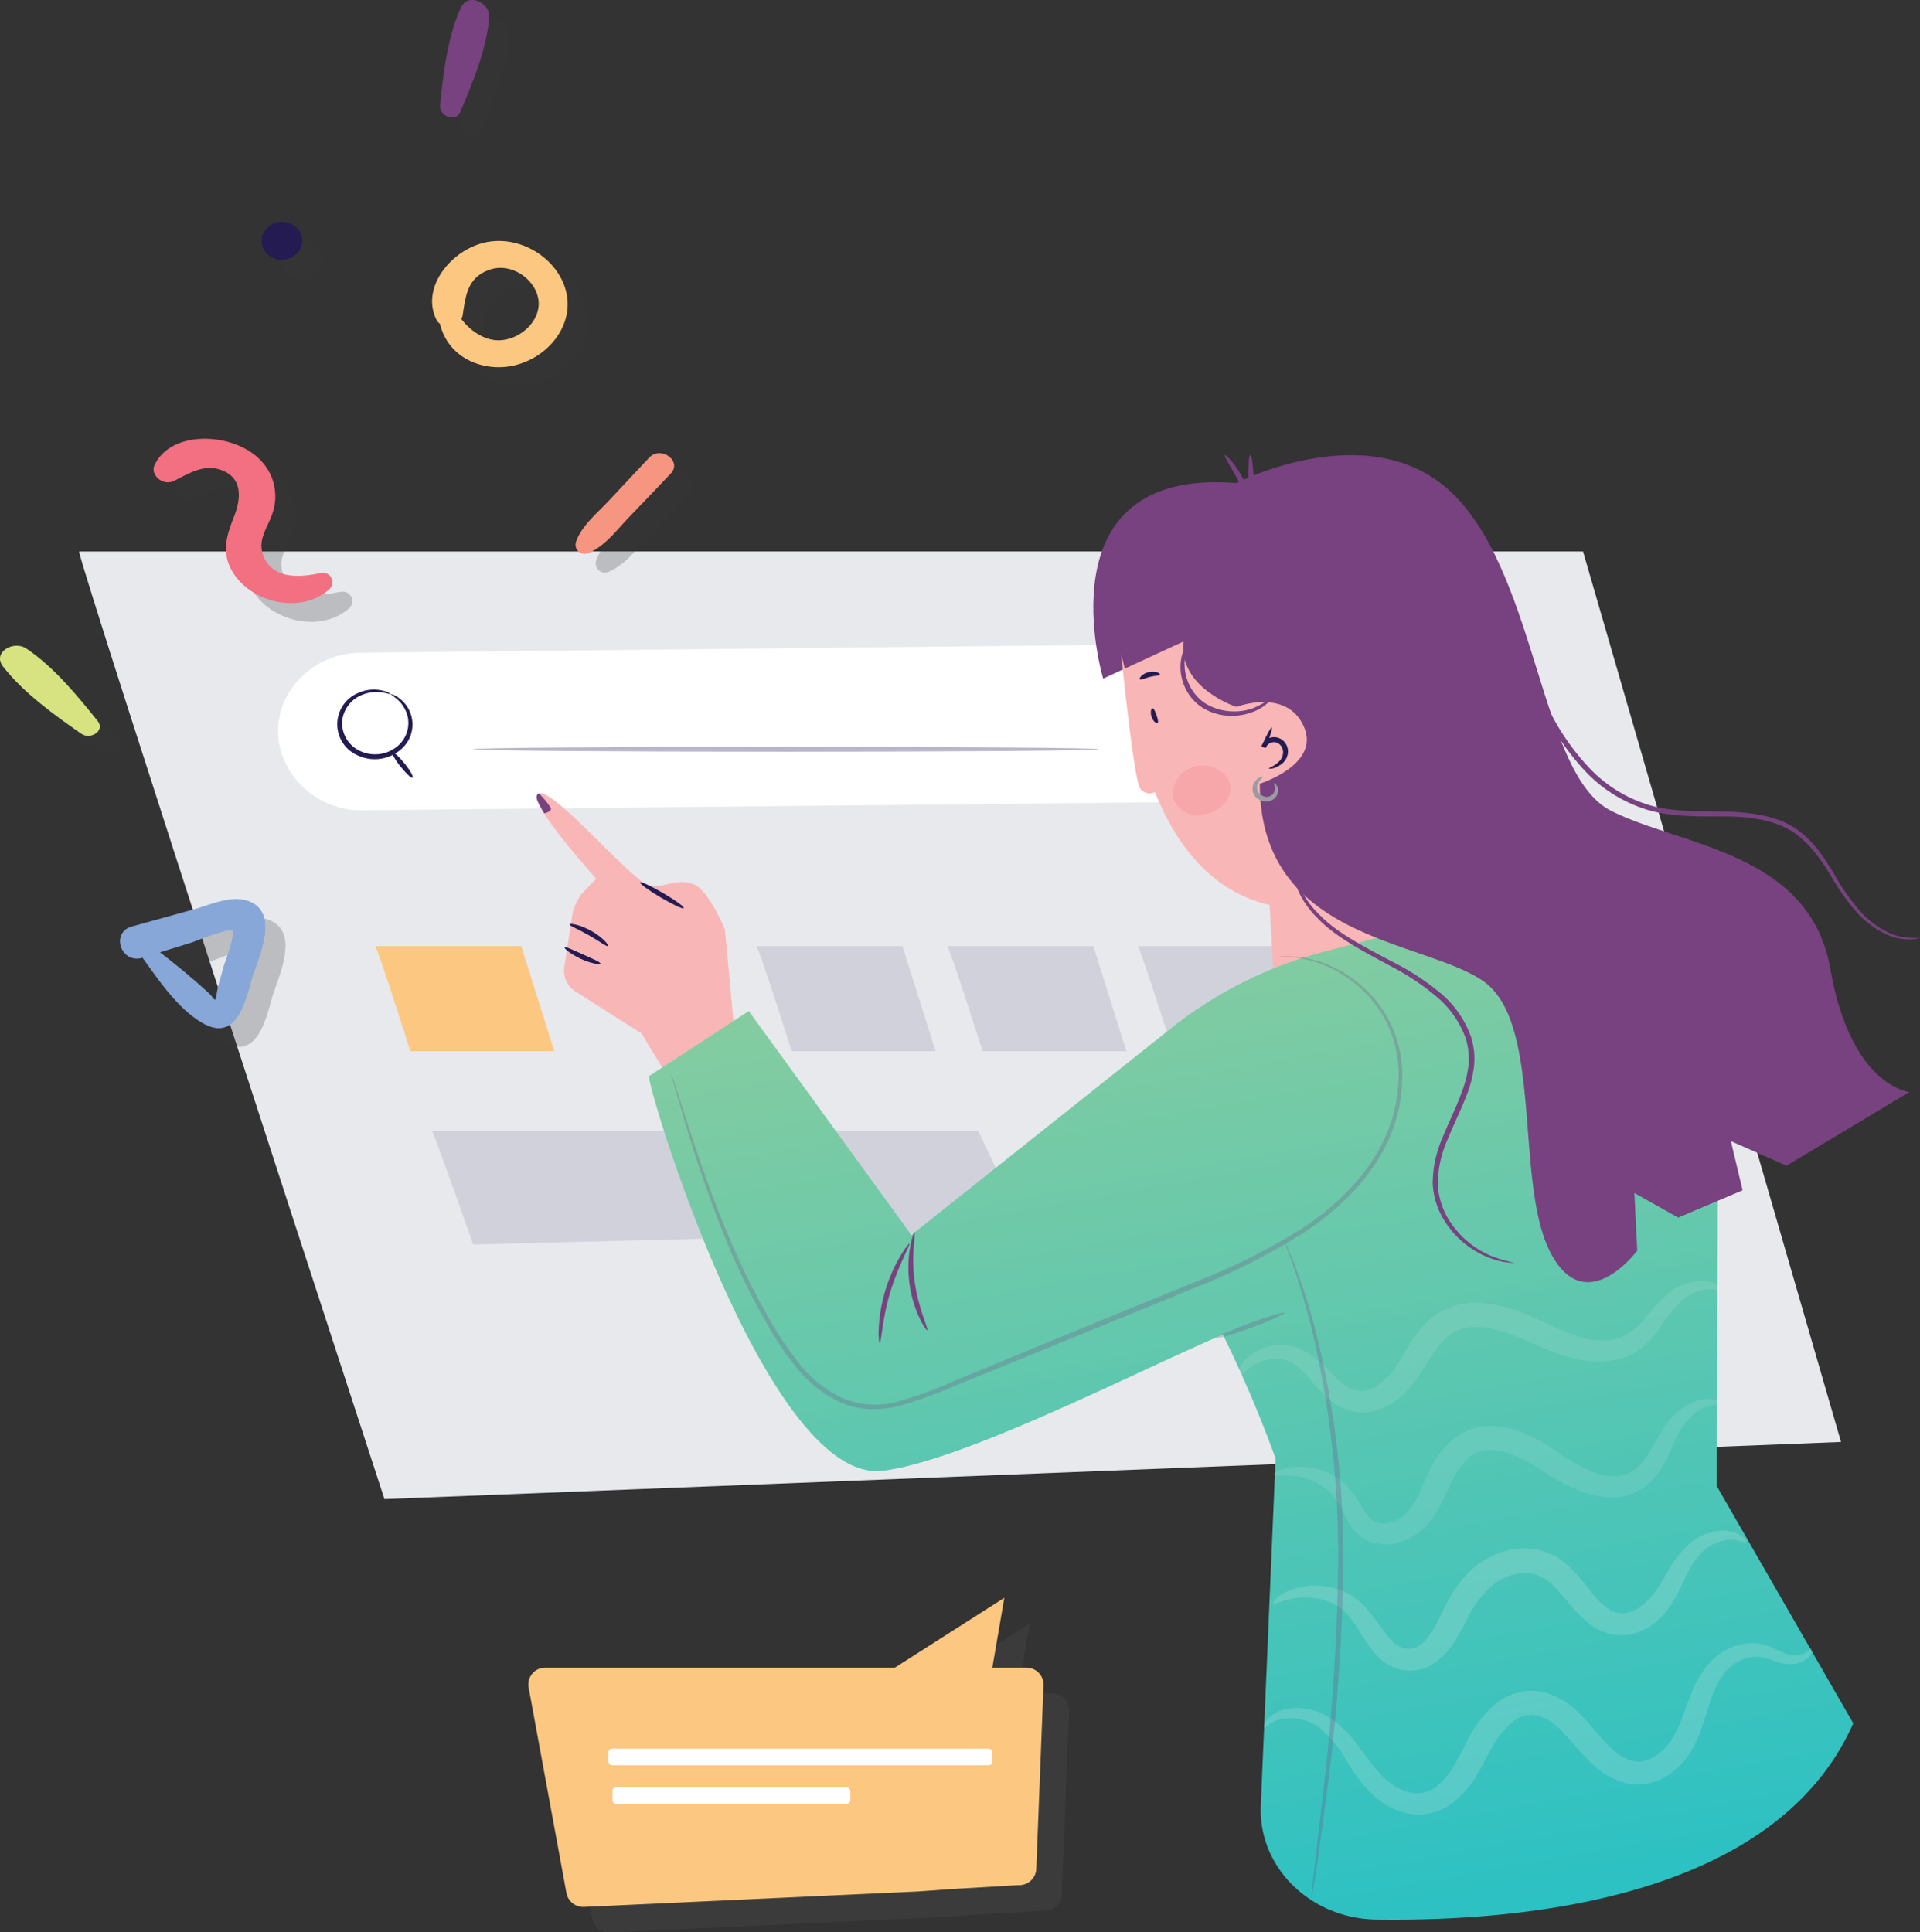 <svg viewBox="0 0 300 301.96" xmlns="http://www.w3.org/2000/svg" xmlns:xlink="http://www.w3.org/1999/xlink"><rect x="0" y="0" width="300" height="301.96" fill="#333333" stroke="none"/><linearGradient id="a" gradientUnits="userSpaceOnUse" x1="219.81" x2="177.45" y1="352.92" y2="119.59"><stop offset=".05" stop-color="#16becc"/><stop offset="1" stop-color="#94ce9a"/></linearGradient><path d="m12.36 86.18c0 1.91 47.71 148.09 47.71 148.09l227.59-8.93-40.31-139.16z" fill="#e7e9ed"/><path d="m67.52 176.75c.58 1.09 6.42 17.73 6.42 17.73l86.24-2.18-7.31-15.55z" fill="#231b52" opacity=".11"/><path d="m118.18 147.85c.44.34 5.53 16.43 5.53 16.43h22.49l-5.2-16.43z" fill="#231b52" opacity=".11"/><path d="m148 147.85c.44.34 5.53 16.43 5.53 16.43h22.47l-5.17-16.43z" fill="#231b52" opacity=".11"/><path d="m177.76 147.85c.44.34 5.53 16.43 5.53 16.43h22.49l-5.17-16.43z" fill="#231b52" opacity=".11"/><path d="m44.07 118a13.19 13.19 0 0 0 12.75 8.63l125.85-1.27c8.58-.08 14.8-7.65 12.67-15.4a13.1 13.1 0 0 0 -13-9.28l-125.79 1.32c-8.89 0-15.16 8.11-12.48 16z" fill="#fff"/><path d="m108.4 174.92-8.16-13.42-10.24-6.5a3.86 3.86 0 0 1 -1.83-3.85l1.21-7.9a8 8 0 0 1 1.62-3.7l2.17-2.23s-11.39-12.56-8.95-13.32 14.93 14.19 17.37 14.44 4.4-1.26 6.81-.25 4.87 7.09 4.87 7.09l1.35 14.44 4.34 8.61z" fill="#f9b6b6"/><path d="m226.38 114.87 1.62 34.47c.35 7.76-6.33 14.22-14.65 14.17-7.72 0-14.06-5.7-14.46-12.89l-1.1-19.71z" fill="#f9b6b6"/><path d="m268.25 232.24.15-46-4.28-26.18c-2.2-13.42-16.5-22-30.5-18.33l-26.74 7a64.64 64.64 0 0 0 -23.31 11.49l-41.17 32.78-25.4-35-15.6 10.17c0 2.9 18.66 63.84 36.54 61.67 12.74-1.55 40.29-15.84 53.14-21.27a196.51 196.51 0 0 1 8.23 19.34l-2.31 54.26c-.42 9.63 7.76 17.67 18.09 17.81 23.61.33 62.49-3.5 74.48-30.67z" fill="url(#a)"/><path d="m222 93 2.05 12.52s10.61-.93 9.86 8.46-8.75 7.08-8.75 7.08 3.81 22.82-22.58 21c-21.18-1.44-25.77-25.76-28.28-46.6-.94-7.77 5.41-14.63 13.78-14.9l17.14-.56c8.31-.26 15.52 5.31 16.78 13z" fill="#f9b6b6"/><path d="m193.18 75.49s21.49-11.1 34.29 2.13 13.26 43.53 24.24 49.08 31.09 6.4 34.29 24.75 12.35 19.2 12.35 19.2l-19.21 11.52-8.69-3.84 1.83 7.68-10.06 4.27-6.85-3.84.45 9s-8.23 11.1-13.71 0-.92-35.84-10.52-42.24-34.75-6.41-34.75-30.73c0 0 9.6-3 6.86-9s-10.52-3-10.52-3-9.15-3-8.23-10.24l-12.58 5.82s-9.98-33.05 20.81-30.56z" fill="#77427f"/><path d="m175.18 102.18s1.56 15.68 2.65 20.18a1.83 1.83 0 0 0 2.64 1.43z" fill="#f9b6b6"/><g fill="#231b52"><path d="m198.27 120.08c0-.12.72-.26 1.49-1a2 2 0 0 0 .72-1.47 1.59 1.59 0 0 0 -.93-1.54 1.36 1.36 0 0 0 -1.75.76l-.7-.17c.82-1.83 1.47-3 1.62-3s-.24 1.36-.94 3.23l-.7-.18a2.08 2.08 0 0 1 2.78-1.36 2.26 2.26 0 0 1 1.38 2.29 2.52 2.52 0 0 1 -1.09 1.83c-1.05.77-1.88.69-1.88.61z"/><path d="m106.83 141.93c-.12.17-1.75-.59-3.63-1.7s-3.32-2.17-3.2-2.34 1.75.58 3.64 1.69 3.36 2.17 3.19 2.35z"/><path d="m95 147.85c-.17.15-1.38-.78-3-1.7s-3.08-1.49-3-1.7 1.7.07 3.43 1.05 2.75 2.21 2.57 2.35z"/><path d="m93.81 150.58c-.06.2-1.49 0-3.07-.74s-2.64-1.63-2.51-1.79 1.36.43 2.87 1.11 2.77 1.21 2.71 1.42z"/><path d="m61.07 108.49c0 .06-.48-.14-1.32-.28a5.91 5.91 0 0 0 -3.47.51 4.93 4.93 0 0 0 -2.8 3.83 4.8 4.8 0 0 0 2.83 4.83 5.47 5.47 0 0 0 5.83-.8 4.73 4.73 0 0 0 1.6-4.39 5.09 5.09 0 0 0 -1.65-2.88c-.62-.55-1.06-.76-1-.82a2.62 2.62 0 0 1 1.23.59 5.09 5.09 0 0 1 .36 8 6.23 6.23 0 0 1 -6.72 1 5.3 5.3 0 0 1 .09-9.82 5.84 5.84 0 0 1 3.79-.32 2.74 2.74 0 0 1 1.23.55z"/><path d="m61.34 117.59c.18-.12 1 .65 1.89 1.74s1.41 2.07 1.22 2.19-1-.65-1.88-1.74-1.41-2.07-1.23-2.19z"/><path d="m171.66 117.08c0 .22-21.88.39-48.86.39s-48.86-.17-48.86-.39 21.87-.38 48.86-.38 48.86.17 48.86.38z" opacity=".32"/></g><path d="m58.6 147.85c.44.34 5.52 16.43 5.52 16.43h22.49l-5.17-16.43z" fill="#fcc781"/><path d="m300 146.6a4.67 4.67 0 0 1 -1.28.2 8.44 8.44 0 0 1 -3.67-.66 14.29 14.29 0 0 1 -4.71-3.33 34.22 34.22 0 0 1 -4.33-6.06c-1.46-2.28-3.09-4.87-5.79-6.68s-6.34-2.41-10.1-2.47-7.86.19-12-.84a22.3 22.3 0 0 1 -10.76-6.6 37.49 37.49 0 0 1 -6.67-10.3c-1.61-3.59-2.8-7.16-4-10.52-2.36-6.72-5.13-12.65-9-16.59a22.78 22.78 0 0 0 -11.21-6.75 23.89 23.89 0 0 0 -4.94-.51 7.29 7.29 0 0 1 1.3-.12 16.71 16.71 0 0 1 3.71.34 22.75 22.75 0 0 1 11.53 6.68 30.62 30.62 0 0 1 5.28 7.33 73.19 73.19 0 0 1 4 9.4c1.24 3.36 2.45 6.91 4.05 10.45a36.93 36.93 0 0 0 6.59 10.08 21.4 21.4 0 0 0 10.34 6.35c3.94 1 8 .7 11.8.85s7.63.7 10.48 2.66 4.45 4.63 5.89 6.93a33.64 33.64 0 0 0 4.18 6 14.19 14.19 0 0 0 4.49 3.35 8.9 8.9 0 0 0 3.53.78c.84.08 1.29-.02 1.29.03z" fill="#77427f"/><path d="m236.61 197.35a10.37 10.37 0 0 1 -3.49-.64 14.28 14.28 0 0 1 -7.33-5.8 11.91 11.91 0 0 1 -1.93-6 17.85 17.85 0 0 1 1.51-7.06c.94-2.37 2.17-4.76 3.08-7.32a17.82 17.82 0 0 0 1-4 11.26 11.26 0 0 0 -.38-4.11 15.27 15.27 0 0 0 -4.79-6.82 37.89 37.89 0 0 0 -6.8-4.52c-4.63-2.49-9-4.76-11.72-7.71a13.61 13.61 0 0 1 -4-8.14 8.62 8.62 0 0 1 .15-2.46 3.29 3.29 0 0 1 .27-.82 12.46 12.46 0 0 0 -.11 3.26 13.84 13.84 0 0 0 4.16 7.8c2.71 2.81 7 5 11.68 7.47a37.6 37.6 0 0 1 7 4.58 15.83 15.83 0 0 1 5 7.16 11.67 11.67 0 0 1 .41 4.38 18.28 18.28 0 0 1 -1 4.14c-1 2.62-2.19 5-3.13 7.32a17.39 17.39 0 0 0 -1.54 6.81 11.4 11.4 0 0 0 1.75 5.77 14.22 14.22 0 0 0 7 5.79 25.82 25.82 0 0 0 3.21.92z" fill="#77427f"/><path d="m198.77 109s-.13.31-.56.73a6.85 6.85 0 0 1 -2.16 1.41 9.05 9.05 0 0 1 -3.86.72 8.46 8.46 0 0 1 -4.58-1.45 7.55 7.55 0 0 1 -2.74-3.71 7.41 7.41 0 0 1 -.32-3.65 6.28 6.28 0 0 1 .85-2.32c.33-.5.57-.73.61-.71a13.21 13.21 0 0 0 -.88 3.09 7.43 7.43 0 0 0 3 6.69 8.76 8.76 0 0 0 7.72.85 15.53 15.53 0 0 0 2.92-1.65z" fill="#77427f"/><path d="m199.07 122.44c0-.09.67.24.63 1.15a1.75 1.75 0 0 1 -.76 1.35 2.11 2.11 0 0 1 -2 .11 1.89 1.89 0 0 1 -.83-2.94c.53-.71 1.15-.77 1.17-.68s-.38.34-.67.94a1.41 1.41 0 0 0 .69 2 1.27 1.27 0 0 0 1.86-.84c.14-.63-.16-1.01-.09-1.09z" fill="#9b9ba2"/><path d="m195.36 71.08c.23 0 .46 1.71.51 3.84s-.08 3.86-.3 3.86-.46-1.71-.51-3.84.08-3.86.3-3.86z" fill="#77427f"/><path d="m191.37 71.13c.17-.13 1.72 1.44 2.92 3.78s1.56 4.45 1.35 4.49-.91-1.9-2.09-4.16-2.37-3.97-2.18-4.11z" fill="#77427f"/><path d="m283 257.62c.11 0 .3.5-.27 1.24a4.08 4.08 0 0 1 -3.73 1.14c-1.69-.21-3.39-1.23-5-1.09a6.86 6.86 0 0 0 -4.87 3c-1.33 1.73-2 4.25-2.9 7.1s-2.26 6.42-6 8.66a9 9 0 0 1 -3.21 1.13 6.79 6.79 0 0 1 -1.8 0l-.9-.09c-.29-.06-.58-.15-.87-.23a12.86 12.86 0 0 1 -5.39-3.54c-1.39-1.41-2.56-2.88-3.8-4.16a8.9 8.9 0 0 0 -3.85-2.64 4.42 4.42 0 0 0 -3.86.8 12.9 12.9 0 0 0 -3.13 3.65c-.44.73-.81 1.44-1.23 2.25s-.86 1.62-1.35 2.42a15.92 15.92 0 0 1 -3.79 4.43 8.94 8.94 0 0 1 -6.08 1.86 10.44 10.44 0 0 1 -5.33-2.13 16.48 16.48 0 0 1 -3.36-3.44c-.87-1.19-1.57-2.33-2.24-3.38a16.28 16.28 0 0 0 -4.16-4.8 7.82 7.82 0 0 0 -4.48-1.29c-2.72.08-3.61 1.66-3.89 1.45-.09-.05-.07-.5.44-1.16a5.29 5.29 0 0 1 3.26-1.76 9.19 9.19 0 0 1 5.9 1 17.48 17.48 0 0 1 5.35 5.13c1.57 2.09 3 4.3 5.25 5.78a6.83 6.83 0 0 0 3.51 1.29 5 5 0 0 0 3.41-1.21 12.66 12.66 0 0 0 2.79-3.5c.41-.7.8-1.45 1.18-2.22s.83-1.67 1.32-2.5a16.12 16.12 0 0 1 4.13-4.82 9.15 9.15 0 0 1 3.44-1.58 8.63 8.63 0 0 1 4 .1 12.59 12.59 0 0 1 5.8 3.79c1.4 1.47 2.55 2.94 3.74 4.17 2.34 2.58 4.9 3.56 7.22 2.21a8.49 8.49 0 0 0 2.91-2.81 18.77 18.77 0 0 0 1.84-3.87c1-2.69 1.87-5.54 3.83-7.78a9.32 9.32 0 0 1 7.18-3.47 8.06 8.06 0 0 1 3.21.87 19.85 19.85 0 0 0 2.14.9 3.52 3.52 0 0 0 2.75-.24c.57-.28.71-.69.89-.66z" fill="#efeef2" opacity=".18"/><path d="m272.83 241c-.2.26-1.33-.7-3.51-.24a7.11 7.11 0 0 0 -3.38 1.8 15.81 15.81 0 0 0 -2.81 4.43c-.45.94-.92 2-1.54 3a13.2 13.2 0 0 1 -2.55 3.18 8.93 8.93 0 0 1 -4.37 2.25 7.81 7.81 0 0 1 -5.45-1.05c-3.07-2-4.53-4.72-6.53-6.57a6.39 6.39 0 0 0 -3.11-1.83 6.8 6.8 0 0 0 -3.75.31c-2.53.85-4.48 3-5.89 5.43-.71 1.17-1.31 2.55-2.11 3.9a13.74 13.74 0 0 1 -3.11 3.86 6.91 6.91 0 0 1 -5.49 1.53 7.27 7.27 0 0 1 -4.37-2.58c-1.85-2.2-2.74-4.27-4-5.74a7.8 7.8 0 0 0 -4.16-2.68 10.47 10.47 0 0 0 -4.07-.29c-2.28.3-3.44 1.09-3.64.84s.68-1.42 3.27-2.28a10.72 10.72 0 0 1 4.94-.35 10.19 10.19 0 0 1 5.91 3c1.65 1.71 2.81 3.84 4.32 5.4a3.88 3.88 0 0 0 2.35 1.33 3 3 0 0 0 2.43-.84 11 11 0 0 0 2.16-2.93c.66-1.18 1.22-2.54 2-4a18.94 18.94 0 0 1 3.1-4.12 13 13 0 0 1 4.88-3.1 11.2 11.2 0 0 1 6.14-.43 10.33 10.33 0 0 1 5.05 2.94 41.16 41.16 0 0 1 3.07 3.59 12.39 12.39 0 0 0 2.66 2.63c1.73 1.19 3.75.8 5.43-.59s2.7-3.24 3.81-5.09a16.18 16.18 0 0 1 3.86-4.81 8.43 8.43 0 0 1 4.74-1.7 4.9 4.9 0 0 1 3.06.85c.62.49.74.86.66.95z" fill="#efeef2" opacity=".18"/><path d="m269.21 219.44c-.11.3-1.41-.24-3.21.67a8.33 8.33 0 0 0 -2.74 2.37 10.6 10.6 0 0 0 -1.19 1.92c-.36.79-.74 1.63-1.13 2.51a20.28 20.28 0 0 1 -1.56 2.89 9.52 9.52 0 0 1 -2.84 2.86 9.08 9.08 0 0 1 -4.49 1.33 13.37 13.37 0 0 1 -4.61-.79 23.61 23.61 0 0 1 -4.1-1.92c-.65-.37-1.28-.76-1.91-1.17s-1.17-.75-1.77-1.1c-2.35-1.41-5-2.62-7.29-2.41a5.07 5.07 0 0 0 -3 1.31 10.87 10.87 0 0 0 -2.18 2.94c-1.21 2.26-2.11 5.1-4.23 7.44a9.31 9.31 0 0 1 -3.96 2.61 7.35 7.35 0 0 1 -5 0 6.77 6.77 0 0 1 -3.26-2.9c-.63-1-1-2-1.45-2.79a8.9 8.9 0 0 0 -6.78-4.51c-2.13-.29-3.4.06-3.51-.22s1-1.1 3.58-1.26a10.75 10.75 0 0 1 4.55.79 10 10 0 0 1 4.69 3.89c1.13 1.78 2 3.7 3.45 4.07s3.58-.31 4.83-1.88c1.42-1.64 2.19-4.09 3.54-6.83a14 14 0 0 1 3-4 9.24 9.24 0 0 1 5.37-2.37 12.63 12.63 0 0 1 5.54.86 24.69 24.69 0 0 1 4.36 2.21c.66.4 1.28.82 1.89 1.23s1.13.76 1.7 1.1a21.47 21.47 0 0 0 3.37 1.72 9.93 9.93 0 0 0 3.21.71 5.56 5.56 0 0 0 2.68-.64c1.59-.86 2.67-2.59 3.62-4.26.49-.83.95-1.67 1.44-2.46a12 12 0 0 1 1.74-2.17 9.26 9.26 0 0 1 3.91-2.38 4.75 4.75 0 0 1 3 .07c.58.18.8.47.74.56z" fill="#efeef2" opacity=".12"/><path d="m269.07 201.74c-.19.26-1.29-.62-3.29-.1a7.74 7.74 0 0 0 -3.21 1.77 24.31 24.31 0 0 0 -3.15 4 16.77 16.77 0 0 1 -2.21 2.61 9.75 9.75 0 0 1 -3.55 2.16 14.68 14.68 0 0 1 -8.87-.22c-2.87-.81-5.56-2.23-8.15-3.22s-5.45-1.73-7.81-1.17a6.28 6.28 0 0 0 -3.06 1.67 17.1 17.1 0 0 0 -2.38 3.11c-.76 1.18-1.44 2.41-2.41 3.68a14.2 14.2 0 0 1 -3.45 3.23 8.51 8.51 0 0 1 -4.88 1.46 7.94 7.94 0 0 1 -4.53-1.65c-2.22-1.79-3.34-3.65-4.69-4.89a5.57 5.57 0 0 0 -4-1.85 6.72 6.72 0 0 0 -3.49 1c-1.78 1.06-2.2 2.29-2.52 2.18-.12 0-.19-.37 0-1a5.06 5.06 0 0 1 1.54-2.35 7.77 7.77 0 0 1 4.34-1.94 7.45 7.45 0 0 1 3.19.32 9.8 9.8 0 0 1 3 1.7c1.75 1.4 3.14 3.23 4.79 4.34a4.18 4.18 0 0 0 5.14-.16 10.61 10.61 0 0 0 2.44-2.47c.7-1 1.37-2.19 2.13-3.44a19.78 19.78 0 0 1 2.93-3.88 10.42 10.42 0 0 1 5-2.74 13.49 13.49 0 0 1 5.59 0 25 25 0 0 1 4.76 1.44c3 1.21 5.35 2.56 7.79 3.32a11.31 11.31 0 0 0 6.58.57 9.36 9.36 0 0 0 4.53-3.37 22 22 0 0 1 4-4.09 8.87 8.87 0 0 1 4.44-1.59 4.51 4.51 0 0 1 2.93.74c.46.4.61.75.53.83z" fill="#efeef2" opacity=".12"/><path d="m142.11 194.31c.22.11-1.7 3.29-3 7.59s-1.39 7.94-1.64 7.93-.47-3.72.85-8.13 3.68-7.51 3.79-7.39z" fill="#77427f"/><path d="m144.9 207.9c-.16.12-2.27-3-2.82-7.47s.66-8 .84-7.89-.61 3.52 0 7.8 2.21 7.47 1.98 7.56z" fill="#77427f"/><path d="m199.94 149.47a10.89 10.89 0 0 1 2.07 0 16.71 16.71 0 0 1 5.73 1.4 19.44 19.44 0 0 1 7.26 5.5 18.4 18.4 0 0 1 4.1 10.84 24.48 24.48 0 0 1 -3.53 13.58 33.71 33.71 0 0 1 -5 6.33 45.1 45.1 0 0 1 -6.75 5.44 99.22 99.22 0 0 1 -16.75 8.54l-18.73 7.66-18.74 7.64a69 69 0 0 1 -9.11 3.31 16.41 16.41 0 0 1 -4.78.49 13 13 0 0 1 -4.57-1.13 19.48 19.48 0 0 1 -6.78-5.46 50.09 50.09 0 0 1 -4.47-6.63 109.49 109.49 0 0 1 -6.27-12.74 202.24 202.24 0 0 1 -6.71-19.27l-1.55-5.32c-.16-.57-.29-1-.38-1.38a3.71 3.71 0 0 1 -.11-.48s.08.15.19.45.26.8.45 1.37c.41 1.25 1 3 1.7 5.27 1.5 4.57 3.6 11.22 7 19.16a111.75 111.75 0 0 0 6.32 12.63 49.64 49.64 0 0 0 4.45 6.53 18.8 18.8 0 0 0 6.54 5.24 13.3 13.3 0 0 0 8.83.57 67.79 67.79 0 0 0 9-3.3l18.65-7.71 18.72-7.65a98.47 98.47 0 0 0 16.68-8.35 44.33 44.33 0 0 0 6.66-5.33 33.06 33.06 0 0 0 4.91-6.18 24 24 0 0 0 3.55-13.24 18 18 0 0 0 -3.89-10.62 19.3 19.3 0 0 0 -7-5.48 17.36 17.36 0 0 0 -5.6-1.52c-1.37-.17-2.09-.11-2.09-.16z" fill="#77427f" opacity=".25"/><path d="m204.92 296.68a4.9 4.9 0 0 1 .05-1.05c.08-.77.19-1.77.32-3l1.27-11a340.23 340.23 0 0 0 2.52-36.51 154.75 154.75 0 0 0 -3.86-36.32c-1.1-4.56-2.21-8.21-3.06-10.71-.4-1.25-.77-2.21-1-2.87a4.35 4.35 0 0 1 -.3-1 5.67 5.67 0 0 1 .45 1c.26.64.69 1.58 1.13 2.83a99 99 0 0 1 3.32 10.68 146.1 146.1 0 0 1 4.12 36.44 298.78 298.78 0 0 1 -2.77 36.57c-.6 4.66-1.13 8.42-1.52 11-.2 1.23-.35 2.23-.47 3a5.25 5.25 0 0 1 -.2.94z" fill="#77427f" opacity=".25"/><path d="m200.71 205.15c.08.2-2.21 1.24-5.13 2.32s-5.35 1.8-5.43 1.6 2.21-1.23 5.13-2.31 5.35-1.76 5.43-1.61z" fill="#77427f" opacity=".25"/><path d="m84.22 124s-.7.18-.17 1.3 1 1.8 1 1.8 1.28-.26 1-.86a13 13 0 0 0 -1.83-2.24z" fill="#77427f"/><path d="m180.85 113c-.18.11-.69-.3-.92-1s-.07-1.31.15-1.31.43.5.63 1.08.34 1.1.14 1.23z" fill="#231b52"/><path d="m181.24 105.41c-.08.2-.78.17-1.57.37s-1.39.53-1.56.38.31-.87 1.36-1.12 1.86.18 1.77.37z" fill="#231b52"/><path d="m191.77 121.57c1.16 1.8.13 4.36-2.46 5.39s-5.29 0-5.88-2.08a4.16 4.16 0 0 1 2.67-4.88 4.73 4.73 0 0 1 5.67 1.57z" fill="#f27081" opacity=".22"/><path d="m53.11 92.49c-3.66.8-7.46.76-8.85-2.7-1-2.57.75-4.44 1.5-6.88a8 8 0 0 0 -1.88-8c-4.13-4.42-14.08-4.93-16.65.78-.64 1.43 1.29 3.21 3.05 2.42 2.12-1 4.43-2.62 7.08-1.84 4 1.17 3.36 4.86 2.37 7.36-1.11 2.83-2 5.43-.42 8.34 2.62 4.92 10.54 7.15 15.21 3.12a1.49 1.49 0 0 0 -1.41-2.56z" fill="#3b3b3b" opacity=".25"/><path d="m50 89.57c-3.67.79-7.47.75-8.85-2.7-1-2.58.75-4.45 1.5-6.89a8.07 8.07 0 0 0 -1.89-8c-4.12-4.42-14.08-4.93-16.64.78-.64 1.43 1.28 3.21 3 2.42 2.12-1 4.44-2.61 7.08-1.84 4 1.17 3.36 4.87 2.38 7.36-1.11 2.83-2 5.43-.42 8.34 2.61 4.93 10.54 7.15 15.21 3.12a1.49 1.49 0 0 0 -1.37-2.59z" fill="#f27081"/><path d="m95.07 89.38c2.62-1.12 4.4-3.58 6.28-5.54q3.32-3.45 6.6-6.92c1.83-1.93-1.54-4.39-3.37-2.47-2.07 2.19-4.13 4.4-6.19 6.6-1.84 2-4.36 4-5.23 6.51a1.44 1.44 0 0 0 1.91 1.82z" fill="#3b3b3b" opacity=".25"/><path d="m91.93 86.45c2.61-1.12 4.4-3.57 6.28-5.54 2.2-2.3 4.41-4.6 6.6-6.91 1.83-1.94-1.55-4.4-3.37-2.48-2.07 2.19-4.13 4.4-6.19 6.6-1.85 2-4.36 4-5.23 6.51a1.44 1.44 0 0 0 1.91 1.82z" fill="#f69580"/><path d="m50 42a2.92 2.92 0 0 0 -1.36-4 3.36 3.36 0 0 0 -4.3 1.27 2.91 2.91 0 0 0 1.36 4 3.36 3.36 0 0 0 4.3-1.27z" fill="#3b3b3b" opacity=".25"/><path d="m46.87 39a2.91 2.91 0 0 0 -1.35-4 3.36 3.36 0 0 0 -4.3 1.26 2.92 2.92 0 0 0 1.35 4 3.36 3.36 0 0 0 4.3-1.26z" fill="#231b52"/><path d="m72.3 48c-2.08 5.54 1 11.53 7.68 12.24 6.26.66 12.3-4.51 11.83-10.43-.44-5.48-6.24-9.95-12.08-9.16-5.66.77-11 7-8.37 12.24.83 1.65 3.77 1 4.06-.67.51-3 .66-5.89 4.19-7.15 3.3-1.18 7 1.31 7.62 4.41.67 3.29-2.59 6.51-6.07 6.61-3.84.11-7.76-4.31-7.42-7.8a.74.74 0 0 0 -1.44-.29z" fill="#3b3b3b" opacity=".25"/><path d="m69.16 45.1c-2.08 5.53 1 11.52 7.68 12.23 6.26.66 12.3-4.51 11.83-10.43-.44-5.48-6.24-9.94-12.09-9.15-5.66.76-11 7-8.37 12.23.83 1.66 3.78 1 4.07-.67.5-3 .66-5.89 4.19-7.15 3.3-1.17 7 1.32 7.61 4.41.68 3.3-2.59 6.51-6.06 6.61-3.84.11-7.77-4.31-7.42-7.8a.74.74 0 0 0 -1.44-.28z" fill="#fcc781"/><path d="m18.41 115.6c-3.17-3.94-6.83-8.43-11.15-11.32-2-1.33-5.37.58-3.64 2.81 3.16 4.07 7.93 7.53 12.22 10.49 1.4 1 3.81-.43 2.57-2z" fill="#3b3b3b" opacity=".25"/><path d="m15.26 112.67c-3.16-3.94-6.83-8.43-11.14-11.32-2-1.33-5.38.58-3.64 2.82 3.16 4.06 7.93 7.52 12.22 10.49 1.39 1 3.8-.44 2.56-2z" fill="#d6e380"/><path d="m75.07 20.41c2-4.58 4.13-9.84 4.51-14.78.18-2.28-3.34-4-4.47-1.43-2.06 4.64-2.73 10.24-3.19 15.21-.15 1.61 2.39 2.8 3.15 1z" fill="#3b3b3b" opacity=".25"/><path d="m71.93 17.48c1.94-4.57 4.12-9.84 4.51-14.78.18-2.28-3.34-4-4.47-1.42-2.06 4.63-2.73 10.24-3.2 15.2-.15 1.61 2.39 2.8 3.16 1z" fill="#77427f"/><path d="m23.89 150.5c3 3.95 6.26 9.51 10.73 12.2 5.44 3.28 6.86-3.2 7.88-6.77 1-3.35 4.65-10.71-.91-12.31-2.48-.72-5.44.61-7.76 1.25l-10.08 2.79c-3.39.94-1.71 5.92 1.65 4.88l7.49-2.3c1.39-.43 6.34-2.73 7.72-1.83l-1.23-1.36c.83 1.73-1 5.61-1.42 7.35-.31 1.17-.73 2.38-.93 3.58-.3 1.94-.2 1-1.48-.12a112.09 112.09 0 0 0 -10.43-8.31c-.67-.44-1.81.19-1.23.95z" fill="#3b3b3b" opacity=".25"/><path d="m20.75 147.58c3 3.95 6.26 9.51 10.73 12.2 5.44 3.28 6.85-3.21 7.87-6.78 1-3.35 4.66-10.71-.91-12.31-2.44-.69-5.44.61-7.76 1.31l-10.07 2.79c-3.39.93-1.71 5.91 1.65 4.88l7.48-2.31c1.4-.43 6.35-2.73 7.72-1.82-.4-.46-.81-.91-1.22-1.37.83 1.74-1 5.61-1.43 7.35-.3 1.18-.73 2.38-.92 3.58-.31 1.94-.21 1-1.49-.11a109.06 109.06 0 0 0 -10.4-8.36c-.68-.45-1.82.18-1.23 1z" fill="#86a7d7"/><g fill="#818181" opacity=".1"><path d="m152.74 299.21 10.34-.61a2.68 2.68 0 0 0 2.84-2.46l1.13-28.87a2.64 2.64 0 0 0 -2.73-2.65h-5.27l1.88-10.93-17.12 10.93h-54.53a2.62 2.62 0 0 0 -2.7 3l5.93 32.23a2.69 2.69 0 0 0 2.87 2.15l52-2.41"/><rect height="2.6" rx=".58" width="59.99" x="99.06" y="277.27"/><rect height="2.6" rx=".58" width="37.16" x="99.7" y="283.3"/></g><path d="m148.74 295.21 10.34-.61a2.68 2.68 0 0 0 2.84-2.46l1.13-28.87a2.64 2.64 0 0 0 -2.73-2.65h-5.27l1.88-10.93-17.12 10.93h-54.53a2.62 2.62 0 0 0 -2.7 3l5.93 32.23a2.69 2.69 0 0 0 2.87 2.15l52-2.41" fill="#fcc781"/><rect fill="#fff" height="2.6" rx=".58" width="59.99" x="95.06" y="273.27"/><rect fill="#fff" height="2.6" rx=".58" width="37.16" x="95.7" y="279.3"/></svg>